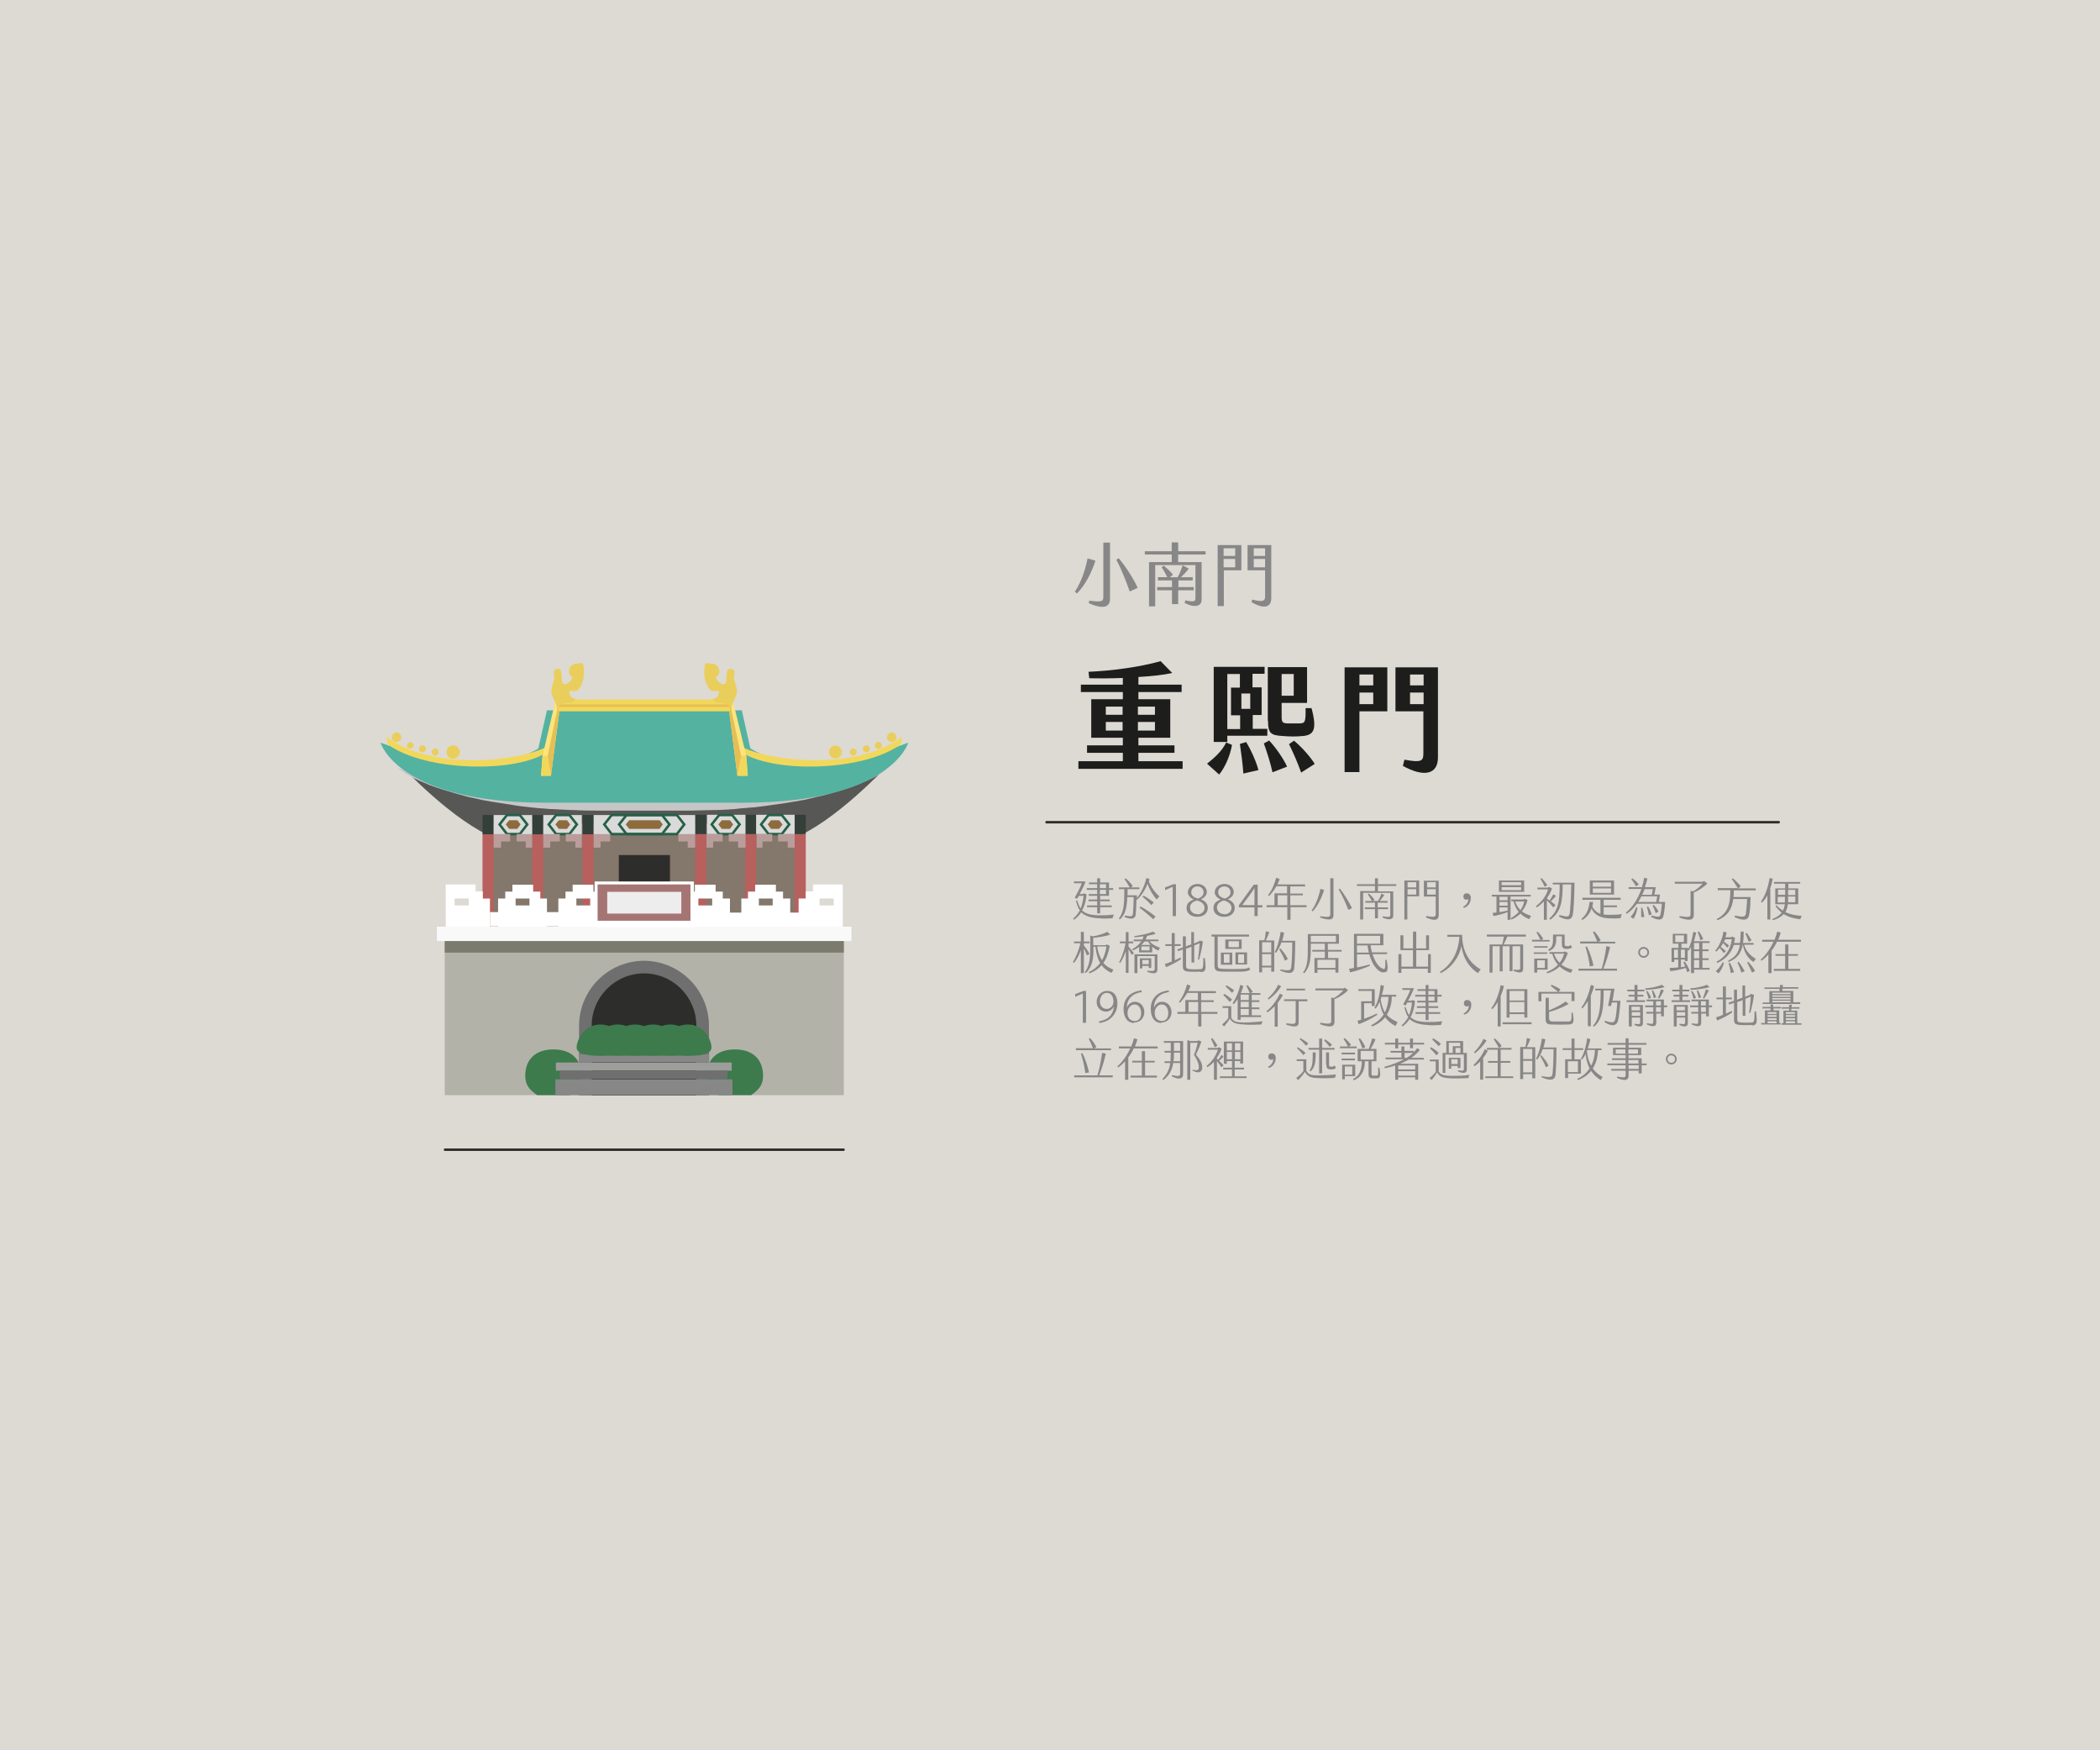 <?xml version="1.0" encoding="UTF-8"?>
<svg xmlns="http://www.w3.org/2000/svg" version="1.1" viewBox="0 0 850.4 708.7">
  <defs>
    <style>
      .cls-1 {
        fill: #ddd9d3;
      }

      .cls-2 {
        fill: #54b2a0;
      }

      .cls-3 {
        fill: #8e6b3d;
      }

      .cls-4 {
        fill: #e5bf55;
      }

      .cls-5 {
        fill: #fce47e;
      }

      .cls-6 {
        fill: #fff;
      }

      .cls-7 {
        fill: #9d9d9c;
      }

      .cls-8 {
        stroke: #256045;
      }

      .cls-8, .cls-9 {
        fill: none;
        stroke-miterlimit: 10;
      }

      .cls-10 {
        fill: #b2b2a8;
      }

      .cls-11 {
        fill: #575756;
      }

      .cls-12 {
        fill: #3d7a4c;
      }

      .cls-13 {
        fill: #706f6f;
      }

      .cls-14 {
        fill: #f9f9f9;
      }

      .cls-15 {
        fill: #333f39;
      }

      .cls-16 {
        fill: #ba9d9b;
      }

      .cls-17 {
        fill: #b7605e;
      }

      .cls-18 {
        fill: #7a7a6d;
      }

      .cls-19 {
        fill: #878787;
      }

      .cls-20 {
        fill: #84776b;
      }

      .cls-21 {
        fill: #1d1d1b;
      }

      .cls-22 {
        fill: #2d2d2c;
      }

      .cls-23 {
        fill: #eace5c;
      }

      .cls-24 {
        fill: #c6c6c6;
      }

      .cls-25 {
        fill: #dadada;
      }

      .cls-26 {
        fill: #a57574;
      }

      .cls-27 {
        fill: #ededed;
      }

      .cls-9 {
        stroke: #2d2d2c;
        stroke-linecap: round;
      }

      .cls-28 {
        fill: #f2d85a;
      }
    </style>
  </defs>
  <!-- Generator: Adobe Illustrator 28.7.4, SVG Export Plug-In . SVG Version: 1.2.0 Build 166)  -->
  <g>
    <g id="Layer_1">
      <rect class="cls-1" x="-2611.2" width="3461.6" height="708.7"/>
      <g>
        <g>
          <g>
            <circle class="cls-23" cx="338.3" cy="304.5" r="2.6"/>
            <circle class="cls-23" cx="361.1" cy="298.5" r="1.9"/>
            <circle class="cls-23" cx="345.5" cy="304.5" r="1.4"/>
            <circle class="cls-23" cx="350.8" cy="303.2" r="1.4"/>
            <circle class="cls-23" cx="355.7" cy="301.8" r="1.4"/>
            <circle class="cls-23" cx="183.5" cy="304.5" r="2.7"/>
            <circle class="cls-23" cx="160.6" cy="298.5" r="1.9"/>
            <circle class="cls-23" cx="176.2" cy="304.5" r="1.4"/>
            <circle class="cls-23" cx="171.1" cy="303.2" r="1.4"/>
            <path class="cls-23" d="M166.1,300.5c.7,0,1.4.6,1.4,1.3s-.6,1.3-1.4,1.3-1.3-.6-1.3-1.3.6-1.3,1.3-1.3Z"/>
            <path class="cls-11" d="M260.9,321.2c-60.9,0-98.1-10.8-98.1-10.8,0,0,21,22.5,38,29.1h120.3c16.9-6.6,37.9-29.1,37.9-29.1,0,0-37.4,10.8-98.1,10.8h0Z"/>
            <path class="cls-24" d="M161.8,311s.8.4,2.1,1.1c1.3.6,3.4,1.5,6.1,2.2,1.4.4,2.9.9,4.5,1.3,1.6.3,3.3.9,5.2,1.2,1.9.4,3.9.9,6,1.2,1.1.2,2.1.3,3.3.6,1.1.2,2.2.3,3.4.4,2.2.3,4.8.6,7.2.9,2.6.3,5.1.4,7.8.8s5.4.3,8.2.4c1.4,0,2.9,0,4.2.2h4.4c5.9.3,11.9,0,18,0h59.6c1.5,0,2.9,0,4.2-.2,2.9,0,5.6-.3,8.2-.4,2.7-.2,5.2-.4,7.8-.8s4.9-.4,7.2-.9c1.2-.2,2.2-.3,3.4-.4,1.1-.2,2.2-.4,3.3-.6,2.1-.3,4.1-.8,6-1.2,1.9-.3,3.6-.9,5.2-1.2,1.6-.4,3.1-.9,4.5-1.3,2.7-.9,4.8-1.7,6.1-2.2,1.4-.6,2.1-1.1,2.1-1.1,0,0-.8.6-2.1,1.5s-3.4,2.1-6,3.3c-1.4.6-2.9,1.2-4.4,1.9-1.6.6-3.3,1.3-5.2,1.8-1.8.6-3.9,1.2-6,1.8s-2.1.6-3.3.9c-1.1.3-2.2.4-3.4.8-2.4.6-4.8,1.1-7.4,1.5s-5.1.9-7.8,1.2c-2.7.4-5.4.8-8.2,1.1s-5.7.4-8.7.8c-3,.2-6,.4-9,.4s-6,.2-9.1.2h-37.2c-3,0-6.1,0-9.1-.2-3,0-6-.3-9-.4-1.5,0-2.9-.2-4.4-.3-1.5,0-2.9-.3-4.4-.4-2.9-.3-5.6-.6-8.2-1.1-2.7-.4-5.2-.8-7.8-1.2s-4.9-.9-7.4-1.5c-1.2-.3-2.2-.4-3.4-.8-1.1-.3-2.2-.6-3.3-.9-2.1-.6-4.1-1.2-6-1.8-1.9-.6-3.6-1.2-5.2-1.8-1.6-.8-3-1.2-4.4-1.9-2.7-1.2-4.7-2.4-6-3.3s-2.1-1.5-2.1-1.5h.3Z"/>
            <path class="cls-2" d="M260.9,302.6h-42c-15,8.6-28.8,11.6-64.8-1.9,0,0,6.9,24.3,66.8,24.3h80.1c59.9,0,66.8-24.3,66.8-24.3-36,13.7-49.6,10.5-64.8,1.9h-42"/>
            <polygon class="cls-2" points="300.4 287.6 260.9 287.6 221.5 287.6 213.8 321.5 260.9 321.5 308 321.5 300.4 287.6"/>
            <path class="cls-28" d="M364.7,301.4c-15,11.1-52.6,11.8-65.1,2.7v-2.2c9.4,5.8,46.1,11.2,65.6-3.6l-.4,3.3v-.2Z"/>
            <path class="cls-28" d="M157.1,301.4c15,11.1,52.6,11.8,65.1,2.7v-2.2c-9.4,5.8-46.1,11.2-65.6-3.6l.4,3.3v-.2Z"/>
            <g>
              <polygon class="cls-5" points="302.2 306 302.8 314.1 298.6 314.1 295.4 288.9 295.4 283.8 296.8 283.8 302.2 306"/>
              <polygon class="cls-28" points="302.2 306 302.8 314.1 298.6 314.1 300.1 306 302.2 306"/>
              <polygon class="cls-4" points="295.4 283.8 300.1 306 298.6 314.1 295.4 288.9 295.4 283.8"/>
            </g>
            <g>
              <polygon class="cls-5" points="219.7 306 219.1 314.1 223.1 314.1 226.4 288.9 226.4 283.8 224.9 283.8 219.7 306"/>
              <polygon class="cls-28" points="219.7 306 219.1 314.1 223.1 314.1 221.8 306 219.7 306"/>
              <polygon class="cls-4" points="226.4 283.8 221.8 306 223.1 314.1 226.4 288.9 226.4 283.8"/>
            </g>
            <polygon class="cls-28" points="260.9 283.2 226.1 283.2 226.1 288 260.9 288 295.6 288 295.6 283.2 260.9 283.2"/>
            <polygon class="cls-4" points="260.9 285.2 226.1 285.2 226.1 286.2 260.9 286.2 295.6 286.2 295.6 285.2 260.9 285.2"/>
            <path class="cls-23" d="M291.2,279.8h-3s-3-2.2-3-7.5,1.1-3.6,3-3.6,3.1,1.5,3.1,3-.8,2.2-1.5,2.6c0,0,1.1,2.7,3.3,2.7s0-6.2,2.6-6.2,1.5,2.4,1.5,3.6,1.2,3.4,1.2,5.6-2.2,4.7-2.2,6.8c0,0-1.5-2.2-4.5-2.2s-3-1.8-3-1.8c0,0,2.4.3,2.4-2.7l.2-.2Z"/>
            <path class="cls-23" d="M230.5,279.8h3s3-2.2,3-7.5-1.1-3.6-3-3.6-3.1,1.5-3.1,3,.8,2.2,1.5,2.6c0,0-1.1,2.7-3.3,2.7s0-6.2-2.6-6.2-1.5,2.4-1.5,3.6-1.2,3.4-1.2,5.6,2.2,4.7,2.2,6.8c0,0,1.5-2.2,4.5-2.2s3-1.8,3-1.8c0,0-2.4.3-2.4-2.7l-.2-.2Z"/>
          </g>
          <g>
            <rect class="cls-20" x="197.9" y="333.5" width="126" height="47.1"/>
            <rect class="cls-22" x="250.6" y="346.2" width="20.7" height="34.3"/>
            <rect class="cls-17" x="281.5" y="337.7" width="4.5" height="37.5"/>
            <rect class="cls-15" x="281.5" y="329.9" width="4.5" height="7.8"/>
            <g>
              <rect class="cls-17" x="301.7" y="337.7" width="4.5" height="37.5"/>
              <rect class="cls-15" x="301.7" y="329.9" width="4.5" height="7.8"/>
            </g>
            <g>
              <rect class="cls-17" x="321.8" y="337.7" width="4.5" height="37.5"/>
              <rect class="cls-15" x="321.8" y="329.9" width="4.5" height="7.8"/>
            </g>
            <g>
              <rect class="cls-25" x="306.2" y="329.9" width="15.6" height="7.8"/>
              <g>
                <polygon class="cls-8" points="311.2 337.7 316.6 337.7 319.6 333.8 316.6 330 311.2 330 308.2 333.8 311.2 337.7"/>
                <polygon class="cls-3" points="315.5 335.6 316.9 333.8 315.5 332.1 312.2 332.1 310.9 333.8 312.2 335.6 315.5 335.6"/>
              </g>
            </g>
            <polygon class="cls-16" points="315.1 337.7 319 337.7 321.8 337.7 321.8 340.7 321.8 343.2 319 343.2 319 340.7 315.1 340.7 315.1 337.7"/>
            <polygon class="cls-16" points="312.7 337.7 308.8 337.7 306.4 337.7 306.4 343.2 308.8 343.2 308.8 340.7 312.7 340.7 312.7 337.7"/>
            <g>
              <rect class="cls-25" x="286.3" y="329.9" width="15.6" height="7.8"/>
              <g>
                <polygon class="cls-8" points="291.2 337.7 296.5 337.7 299.5 333.8 296.5 330 291.2 330 288.2 333.8 291.2 337.7"/>
                <polygon class="cls-3" points="295.6 335.6 296.9 333.8 295.6 332.1 292.3 332.1 290.9 333.8 292.3 335.6 295.6 335.6"/>
              </g>
            </g>
            <polygon class="cls-16" points="295.1 337.7 298.9 337.7 301.9 337.7 301.9 340.7 301.9 343.2 298.9 343.2 298.9 340.7 295.1 340.7 295.1 337.7"/>
            <polygon class="cls-16" points="292.6 337.7 288.8 337.7 286.1 337.7 286.1 343.2 288.8 343.2 288.8 340.7 292.6 340.7 292.6 337.7"/>
            <rect class="cls-17" x="235.9" y="337.7" width="4.5" height="37.5"/>
            <rect class="cls-15" x="235.9" y="330" width="4.5" height="7.8"/>
            <g>
              <rect class="cls-17" x="215.5" y="337.7" width="4.5" height="37.5"/>
              <rect class="cls-15" x="215.5" y="330" width="4.5" height="7.8"/>
            </g>
            <g>
              <rect class="cls-17" x="195.4" y="337.7" width="4.5" height="37.5"/>
              <rect class="cls-15" x="195.4" y="330" width="4.5" height="7.8"/>
            </g>
            <g>
              <rect class="cls-25" x="199.9" y="330" width="15.6" height="7.8"/>
              <g>
                <polygon class="cls-8" points="210.5 337.7 205.3 337.7 202.3 333.8 205.3 330 210.5 330 213.5 333.8 210.5 337.7"/>
                <polygon class="cls-3" points="206.2 335.6 204.8 333.8 206.2 332.1 209.5 332.1 210.8 333.8 209.5 335.6 206.2 335.6"/>
              </g>
            </g>
            <polygon class="cls-16" points="206.6 337.7 202.9 337.7 199.9 337.7 199.9 340.7 199.9 343.2 202.9 343.2 202.9 340.7 206.6 340.7 206.6 337.7"/>
            <polygon class="cls-16" points="209.2 337.7 212.9 337.7 215.5 337.7 215.5 343.2 212.9 343.2 212.9 340.7 209.2 340.7 209.2 337.7"/>
            <g>
              <rect class="cls-25" x="220" y="330" width="15.6" height="7.8"/>
              <g>
                <polygon class="cls-8" points="230.6 337.7 225.2 337.7 222.2 333.8 225.2 330 230.6 330 233.6 333.8 230.6 337.7"/>
                <polygon class="cls-3" points="226.3 335.6 224.9 333.8 226.3 332.1 229.6 332.1 230.9 333.8 229.6 335.6 226.3 335.6"/>
              </g>
            </g>
            <polygon class="cls-16" points="226.7 337.7 222.8 337.7 220 337.7 220 340.7 220 343.2 222.8 343.2 222.8 340.7 226.7 340.7 226.7 337.7"/>
            <polygon class="cls-16" points="229.1 337.7 233 337.7 235.6 337.7 235.6 343.2 233 343.2 233 340.7 229.1 340.7 229.1 337.7"/>
            <g>
              <rect class="cls-25" x="240.4" y="330" width="41.1" height="7.8"/>
              <polygon class="cls-8" points="274.1 337.7 247.7 337.7 244.7 333.8 247.7 330 274.1 330 277.1 333.8 274.1 337.7"/>
              <polygon class="cls-8" points="268.1 337.7 253.7 337.7 250.7 333.8 253.7 330 268.1 330 271.1 333.8 268.1 337.7"/>
              <polygon class="cls-3" points="254.8 335.6 253.4 333.8 254.8 332.1 267.1 332.1 268.4 333.8 267.1 335.6 254.8 335.6"/>
            </g>
            <polygon class="cls-16" points="247.1 337.7 243.2 337.7 240.4 337.7 240.4 340.7 240.4 343.2 243.2 343.2 243.2 340.7 247.1 340.7 247.1 337.7"/>
            <polygon class="cls-16" points="274.7 337.7 278.5 337.7 281.5 337.7 281.5 340.7 281.5 343.2 278.5 343.2 278.5 340.7 274.7 340.7 274.7 337.7"/>
          </g>
          <g>
            <rect class="cls-6" x="262.7" y="369.5" width="60.8" height="5.8"/>
            <path class="cls-6" d="M326.3,363.8h-2.9v11.4h17.9v-17.1h-12.1v2.8h-2.9v2.8ZM331.9,363.8h5.7v2.8h-5.7v-2.8Z"/>
            <path class="cls-6" d="M300.2,363.8v11.4h19.8v-11.4h-2.9v-2.8h-2.9v-2.8h-8.4v2.8h-2.9v2.8h-2.9,0ZM307.3,363.8h5.6v2.8h-5.6v-2.8Z"/>
            <path class="cls-6" d="M275.8,363.8v11.4h19.8v-11.4h-2.9v-2.8h-2.9v-2.8h-8.4v2.8h-2.9v2.8h-2.9,0ZM282.8,363.8h5.6v2.8h-5.6v-2.8Z"/>
          </g>
          <g>
            <rect class="cls-6" x="198.4" y="369.3" width="60.8" height="5.8"/>
            <path class="cls-6" d="M195.5,360.9h-2.9v-2.8h-12.1v17.1h17.9v-11.4h-2.9v-2.8ZM189.8,366.6h-5.7v-2.8h5.7v2.8Z"/>
            <path class="cls-6" d="M218.8,363.8v-2.8h-2.9v-2.8h-8.4v2.8h-2.9v2.8h-2.9v11.4h19.8v-11.4h-2.9,0ZM214.4,366.6h-5.6v-2.8h5.6v2.8Z"/>
            <path class="cls-6" d="M243.2,363.8v-2.8h-2.9v-2.8h-8.4v2.8h-2.9v2.8h-2.9v11.4h19.8v-11.4h-2.9,0ZM239,366.6h-5.6v-2.8h5.6v2.8Z"/>
          </g>
          <g>
            <rect class="cls-10" x="180.1" y="381" width="161.6" height="62.4"/>
            <rect class="cls-18" x="180.1" y="381" width="161.6" height="4.7"/>
            <rect class="cls-14" x="176.9" y="375.2" width="167.9" height="5.8"/>
            <path class="cls-13" d="M260.9,389c-14.6,0-26.4,11.8-26.4,26.4v28.1h52.6v-28.1c0-14.6-11.9-26.4-26.4-26.4h.1Z"/>
            <path class="cls-22" d="M260.9,394.1c-11.7,0-21.3,9.4-21.3,21.3v28.1h42.4v-28.1c0-11.7-9.4-21.3-21.3-21.3h.2Z"/>
            <path class="cls-12" d="M291.1,443.4h13.1c2.9-2.1,4.8-3.9,4.8-7.8,0-6.3-3.8-10.7-11.4-10.7s-11.4,4.3-11.4,10.7,1.9,5.7,4.8,7.8h.1Z"/>
            <path class="cls-12" d="M230.6,443.4h-13.1c-2.9-2.1-4.8-3.9-4.8-7.8,0-6.3,3.8-10.7,11.4-10.7s11.4,4.3,11.4,10.7-1.9,5.7-4.8,7.8h-.1Z"/>
          </g>
          <g>
            <rect class="cls-6" x="240.8" y="356.9" width="40.2" height="18.6"/>
            <rect class="cls-26" x="242" y="358.1" width="37.6" height="14.7"/>
            <rect class="cls-27" x="245.9" y="361.1" width="30" height="8.8"/>
          </g>
          <g>
            <rect class="cls-7" x="225.1" y="430.2" width="71.2" height="3.3"/>
            <rect class="cls-19" x="234.4" y="426.8" width="52.8" height="3.3"/>
            <rect class="cls-13" x="226.7" y="433.5" width="67.9" height="3.3"/>
            <rect class="cls-19" x="224.9" y="437" width="71.7" height="6.4"/>
            <g>
              <path class="cls-12" d="M252.7,424.1c0,2.8-4.4,3.4-9.6,3.4s-9.6-.8-9.6-3.4,2.7-9.3,9.6-9.3,9.6,6.4,9.6,9.3Z"/>
              <path class="cls-12" d="M259.7,424.1c0,2.8-4.4,3.4-9.6,3.4s-9.6-.8-9.6-3.4,2.7-9.3,9.6-9.3,9.6,6.4,9.6,9.3Z"/>
              <path class="cls-12" d="M266.8,424.1c0,2.8-4.4,3.4-9.6,3.4s-9.6-.8-9.6-3.4,2.7-9.3,9.6-9.3,9.6,6.4,9.6,9.3Z"/>
              <path class="cls-12" d="M274,424.1c0,2.8-4.4,3.4-9.6,3.4s-9.6-.8-9.6-3.4,2.7-9.3,9.6-9.3,9.6,6.4,9.6,9.3Z"/>
              <path class="cls-12" d="M281,424.1c0,2.8-4.4,3.4-9.6,3.4s-9.6-.8-9.6-3.4,2.7-9.3,9.6-9.3,9.6,6.4,9.6,9.3Z"/>
              <path class="cls-12" d="M288.1,424.1c0,2.8-4.4,3.4-9.6,3.4s-9.6-.8-9.6-3.4,2.7-9.3,9.6-9.3,9.6,6.4,9.6,9.3Z"/>
            </g>
          </g>
        </g>
        <line class="cls-9" x1="180.2" y1="465.5" x2="341.6" y2="465.5"/>
      </g>
      <g>
        <path class="cls-21" d="M478.9,308.2v3.1h-42.2v-3.1h18v-3.4h-14.5v-3h14.5v-3.1h-12.8v-15.6h12.8v-2.9h-17v-3h17v-2.7c-5.1.2-9.9.2-13.6.1l-.3-2.6c9.5-.4,20.7-1.9,29.2-4.3l4.7,4.8c-3.7.8-8.6,1.3-13.7,1.6v3.1h17.5v3h-17.5v2.9h12.9v15.6h-12.9v3.1h14.6v3h-14.6v3.4h18ZM454.6,286.1h-6.8v3.3h6.8v-3.3ZM454.6,292.3h-6.8v3.5h6.8v-3.5ZM460.8,286.1v3.3h6.9v-3.3h-6.9ZM467.7,292.3h-6.9v3.5h6.9v-3.5Z"/>
        <path class="cls-21" d="M496.5,300.6l2.4,1c-.8,4.6-2.9,9.2-5.2,12l-4.9-4.4c2.8-2.2,6-5,7.7-8.5ZM497,300.4h-5.5v-30.4h20.6v2.8h-4.9v5.5h3.7v11.2h-3.6v5.6h5.9v2.8h-16.2v2.4ZM497,272.8v22.4h5.2v-5.6h-3.7v-11.2h3.6v-5.5h-5.1ZM504.6,300.4c1.9,3,4.3,8.4,5,11.4l-6.1,1.4c-.2-3.4-.9-8.7-1.4-12l2.4-.7ZM502.7,287h3.6v-6.2h-3.6v6.2ZM514,299.9c2.5,2.6,5.9,7.5,7.2,10.5l-5.9,2.3c-.7-3.4-2.3-8.4-3.5-11.7l2.2-1.2ZM513.4,291.8v-21.7h15.9v14.5h-10.3v5.4c0,2.4.3,2.8,2.4,2.9,1.8,0,3.1,0,5.1,0,2-.1,2.3-.7,2.2-6.2h2.4c2.4,8.9.8,10.9-3.5,11.3-3.1.3-5.3.2-8.2,0-4.8-.3-5.9-1.1-5.9-6.1ZM519,281.7h4.9v-8.8h-4.9v8.8ZM532.4,309.3l-5.5,3.5c-1.1-3.2-3.2-8.1-4.9-11.5l2-1.4c3,2.4,6.7,6.6,8.4,9.4Z"/>
        <path class="cls-21" d="M544.5,270.2h17.3v17.8h-11.3v24.6h-6v-42.4ZM556.1,277.5v-4.4h-5.6v4.4h5.6ZM556.1,285.1v-4.7h-5.6v4.7h5.6ZM568.8,307.6c6.6,1.2,7.6.6,7.6-2.4v-17.2h-11.3v-17.8h17.2v36.5c0,6.9-5.7,8.1-14.2,3.4l.6-2.4ZM576.5,277.5v-4.4h-5.5v4.4h5.5ZM576.5,285.1v-4.7h-5.5v4.7h5.5Z"/>
      </g>
      <g>
        <path class="cls-19" d="M435.2,239.7c2.5-3.8,4.3-8.7,5.2-13.6l3.2.9c-1.6,4.9-4.1,9.9-7.5,13.3l-.8-.7ZM441.1,243.2c5,.6,5.7.4,5.7-1.5v-22h2.7v22.7c0,3.2-2.3,4.6-8.6,1.8l.2-1ZM452.1,226.6l.9-.6c2.8,3.3,6.1,8.4,7.7,12l-3.2,1.5c-1.3-3.7-3.4-9.1-5.4-12.8Z"/>
        <path class="cls-19" d="M477.1,224.5v3.1h9.5v15.2c0,2.8-3,3.4-6.9,1.3l.3-1c3.7.7,4.1.5,4.1-1.1v-13.2h-16.3v16.7h-2.5v-17.9h9.2v-3.1h-10.9v-1.3h10.9v-3.6h2.6v3.6h11.1v1.3h-11.1ZM483.3,239h-6.2v5.6h-2.5v-5.6h-6v-1.3h6v-2.7h-5.7v-1.3h3.8c-.7-1.4-1.5-2.9-2.3-4l.8-.7c1.3,1,2.7,2.3,3.8,3.7l-1.3,1h3.2c.7-1.2,1.5-3.2,2-4.8l2.5,1.3c-1.1,1.5-2.3,2.7-3.2,3.5h4.8v1.3h-5.8v2.7h6.2v1.3Z"/>
        <path class="cls-19" d="M493,220.7h9.7v10.2h-7.1v14.5h-2.5v-24.7ZM500.2,225.1v-3.1h-4.7v3.1h4.7ZM500.2,229.7v-3.4h-4.7v3.4h4.7ZM507.2,242.8c4.2,1,5.1.6,5.1-1.3v-10.6h-7.1v-10.2h9.6v21.5c0,3.4-2.5,4.8-8,1.6l.3-1ZM512.3,225.1v-3.1h-4.6v3.1h4.6ZM512.3,229.7v-3.4h-4.6v3.4h4.6Z"/>
      </g>
      <g>
        <path class="cls-19" d="M451,370.4l-.5,1.4c-1.6.1-3.8.2-5.5,0-3.5-.2-5.7-1-7.2-2.4-.7,1.2-1.7,2.2-2.9,3l-.3-.5c1-.8,1.9-1.9,2.7-3.3-.8-1-1.2-2.4-1.6-4h.5c.4,1.2.8,2.3,1.4,3.2.6-1.4,1-3.1,1.2-5.1h-1.9c-.3.5-.5.9-.7,1.2l-1-.4c.9-1.6,2.2-4,2.9-5.9h-3.2v-.7h4.7c-.5,1.4-1.5,3.5-2.4,5.1h1.4l.3-.3,1.1.4c-.2,2.3-.7,4.6-1.8,6.5,1.4,1.4,3.5,1.9,6.5,2,1.8,0,4.1,0,6.1-.3ZM444.3,360.3h-4.2v-.7h4.2v-1.6h-3.3v-.7h3.3v-1.7h1.2v1.7h3.6v2.3h1.7v.7h-1.7v2.4h-3.6v1.5h3.9v.7h-3.9v1.7h4.7v.7h-4.7v2.5h-1.2v-2.5h-4.1v-.7h4.1v-1.7h-3.5v-.7h3.5v-1.5h-3.4v-.7h3.4v-1.7ZM445.4,359.6h2.5v-1.6h-2.5v1.6ZM445.4,362h2.5v-1.7h-2.5v1.7Z"/>
        <path class="cls-19" d="M469.4,363l-1,1.2c-1.5-1.7-2.9-4-3.7-6.4-1,2.6-2.7,5.2-4.3,6.5l-.2-.2c0,2.4-.2,4.9-.3,6.2-.2,1.8-1.7,2.1-4.5,1l.2-.6c2.7.5,3.1.4,3.2-.9.1-1.5.3-4.6.3-6.6h-2.6c-.2,4.8-.9,7.1-3,9.1l-.4-.4c1.9-2.7,2.2-4.9,2.2-11.9h-2.2v-.7h4.4c-.6-1.1-1.5-2.5-2.1-3.3l.4-.4c1,.8,2.3,2.2,2.9,3.1l-.7.6h3.4v.7h-4.8c0,.9,0,1.7,0,2.5h3.8c0,.4,0,.7,0,1.1,1.6-1.9,3.3-5.3,3.8-8.1l1.3.4c0,.3-.2.6-.3,1,1,2.4,2.6,4.6,4.4,6.1ZM461.8,367c1.6.8,4.4,2.6,6.1,4.1l-.9,1.1c-1.6-1.6-4-3.5-5.5-4.6l.3-.5ZM466.3,366.5c-.9-1-2.6-2.6-3.6-3.4l.3-.5c1.2.6,3,1.8,4.2,2.8l-.9,1Z"/>
        <path class="cls-19" d="M474.8,359.1l-3,1.3v-1.1l3.4-1.3h1v12.9h-1.3v-11.8h0Z"/>
        <path class="cls-19" d="M483.4,364.2h0c-1.5-.7-2.3-1.7-2.4-2.8,0-2.1,1.8-3.5,4-3.5s3.7,1.6,3.7,3.2c0,1.3-.9,2.4-2.4,3h0c1.7.7,2.8,1.8,2.8,3.4,0,2.3-1.7,3.7-4.3,3.7s-4.3-1.5-4.3-3.5,1.1-2.7,2.8-3.5ZM484.9,370.2c1.6,0,2.9-1.1,2.9-2.6s-1.3-2.6-3.1-3c-1.6.4-2.8,1.4-2.8,2.8,0,1.6,1.3,2.7,2.9,2.7ZM487.4,361.3c0-1.4-1-2.4-2.5-2.4s-2.5,1-2.5,2.4c0,1.3,1.1,2.1,2.7,2.5,1.3-.4,2.3-1.3,2.3-2.5Z"/>
        <path class="cls-19" d="M494.3,364.2h0c-1.5-.7-2.3-1.7-2.4-2.8,0-2.1,1.8-3.5,4-3.5s3.7,1.6,3.7,3.2c0,1.3-.9,2.4-2.4,3h0c1.7.7,2.8,1.8,2.8,3.4,0,2.3-1.7,3.7-4.3,3.7s-4.3-1.5-4.3-3.5,1.1-2.7,2.8-3.5ZM495.8,370.2c1.6,0,2.9-1.1,2.9-2.6s-1.3-2.6-3.1-3c-1.6.4-2.8,1.4-2.8,2.8,0,1.6,1.3,2.7,2.9,2.7ZM498.3,361.3c0-1.4-1-2.4-2.5-2.4s-2.5,1-2.5,2.4c0,1.3,1.1,2.1,2.7,2.5,1.3-.4,2.3-1.3,2.3-2.5Z"/>
        <path class="cls-19" d="M511.2,367.4h-1.9v3.5h-1.3v-3.5h-6.3v-.9l6-8.3h1.6v8.3h1.9v.9ZM508,366.5v-5c0-.7,0-1.4,0-2h0c-.4.7-.8,1.4-1.2,1.9l-3.7,5h0c0,.1,4.9.1,4.9.1Z"/>
        <path class="cls-19" d="M529.1,366.5v.8h-6.5v5.1h-1.3v-5.1h-8.4v-.8h3.2v-4.8h5.1v-2.9h-4.3c-.9,1.5-1.9,2.9-3,4l-.4-.4c1.5-1.8,2.6-4.4,3.3-7l1.4.5c-.2.7-.6,1.5-.9,2.2h11.2v.8h-6v2.9h5.1v.7h-5.1v4h6.5ZM521.3,362.5h-3.9v4h3.9v-4Z"/>
        <path class="cls-19" d="M531.1,368.7c1.7-2.3,2.9-5.5,3.6-8.8l1.5.4c-1,3.3-2.6,6.5-4.6,8.7l-.5-.4ZM534.7,371c3.6.4,4,.3,4-.9v-14.5h1.3v14.9c0,1.7-1,2.5-5.4,1v-.6ZM542.1,360.1l.5-.3c1.7,2.1,3.9,5.8,4.9,7.9l-1.5.7c-.8-2.2-2.5-6-3.9-8.3Z"/>
        <path class="cls-19" d="M558,358.8v2.1h6.2v9.8c0,1.8-2,1.9-4.3.8v-.5c2.5.4,3.2.4,3.1-.7v-8.8h-11v10.8h-1.2v-11.5h6v-2.1h-7.3v-.7h7.3v-2.4h1.2v2.4h7.4v.7h-7.4ZM562.2,368.1h-4.2v3.7h-1.2v-3.7h-4.1v-.7h4.1v-1.9h-3.9v-.7h2.6c-.4-.9-1.1-1.9-1.6-2.7l.4-.3c.8.6,1.7,1.6,2.3,2.5l-.8.5h2.2c.5-.7,1.1-2,1.4-3l1.2.6c-.7,1-1.4,1.9-1.9,2.4h3.2v.7h-4v1.9h4.2v.7Z"/>
        <path class="cls-19" d="M568.7,356.5h6v6.4h-4.8v9.4h-1.2v-15.8ZM573.5,359.3v-2.1h-3.5v2.1h3.5ZM573.5,362.2v-2.2h-3.5v2.2h3.5ZM577.7,370.9c3.2.6,3.7.3,3.7-.8v-7.1h-4.8v-6.4h6v13.9c0,2-1.4,2.6-5.1,1v-.5ZM581.4,359.3v-2.1h-3.5v2.1h3.5ZM581.4,362.2v-2.2h-3.5v2.2h3.5Z"/>
        <path class="cls-19" d="M592.4,367.2c1.4-.7,2.2-1.9,2.2-3.2-.2.2-.6.3-.8.3-.7,0-1.2-.5-1.2-1.3,0-.8.5-1.3,1.3-1.3.9,0,1.6.5,1.7,1.6.1,1.8-.8,3.7-2.8,4.3l-.3-.4Z"/>
        <path class="cls-19" d="M611.7,363.1v9.3h-1.2v-3.1c-1.5.6-3.9,1.3-5.7,1.6l-.4-1.3c.5,0,1,0,1.6-.2v-6.4h-1.9v-.7h15.8v.7h-8.3ZM617.2,361.1h-10.2v-4.6h10.2v4.6ZM610.5,363.1h-3.3v1.4h3.3v-1.4ZM610.5,365.2h-3.3v1.5h3.3v-1.5ZM610.5,368.7v-1.3h-3.3v1.9c1.2-.2,2.5-.4,3.3-.6ZM608.1,357.2v1.2h7.9v-1.2h-7.9ZM616,360.4v-1.2h-7.9v1.2h7.9ZM619.4,372.2c-1.3-.5-2.6-1.2-3.7-2.3-1,1-2.2,1.8-3.6,2.4l-.3-.5c1.3-.8,2.4-1.6,3.2-2.6-.9-1.1-1.6-2.5-2.1-4.3h-.9v-.7h5l.4-.3,1.2.5c-.4,1.7-1.2,3.2-2.3,4.6,1,.8,2.2,1.3,3.7,1.8l-.7,1.3ZM615.7,368.5c.8-1.1,1.3-2.3,1.5-3.5h-3.6c.5,1.5,1.2,2.6,2.1,3.5Z"/>
        <path class="cls-19" d="M626.4,364.5v7.9h-1.2v-7.4c-.9.9-1.8,1.7-2.9,2.4l-.3-.5c2.7-2.1,4.2-4.4,4.9-6.8h-4.3v-.7h4.2l.5-.3,1.2.6c-.5,1.4-1.2,2.7-2,3.9v.3c.3.2.7.4,1,.7.5-.7,1.1-1.7,1.5-2.5l1.1.6c-.5.7-1.4,1.6-2.1,2.2.7.5,1.4,1.1,1.9,1.6l-.9.9c-.6-.8-1.6-1.9-2.5-2.8ZM625.5,359c-.5-1.1-1.1-2.3-1.7-3.2l.4-.3c.8.7,1.8,2,2.4,2.9l-1.1.6ZM637.6,357.5c-.1,6.2-.3,10.7-.7,12.8-.3,1.9-1.8,2.8-5.6.8l.2-.6c3.5.9,3.9.8,4.2-.9.2-1.4.5-6.4.6-11.5h-3.5c0,7.1-.7,11.1-5,14.3l-.4-.5c3.5-3.1,4.2-6.5,4.2-13.8h-2.8v-.7h8.9Z"/>
        <path class="cls-19" d="M656.7,370.3l-.5,1.5c-1.2.1-3.7.1-5,0-3.2-.2-5.6-1.4-6.7-4-.7,2.1-2.1,3.8-3.8,4.7l-.3-.5c2-1.5,3-3.8,3.3-6.8h1.4c0,.7-.2,1.3-.3,1.8.8,1.6,1.9,2.5,3.3,3v-5.7h-7.3v-.8h15.5v.8h-6.9v2.3h5.4v.7h-5.4v3c.6,0,1.3.1,2,.1,1.9,0,3.7,0,5.3-.3ZM653.6,362.2h-9.8v-5.7h9.8v5.7ZM652.4,357.3h-7.4v1.7h7.4v-1.7ZM652.4,359.7h-7.4v1.8h7.4v-1.8Z"/>
        <path class="cls-19" d="M674.3,365.2c-.1,2-.4,4.9-.8,6-.5,1.5-2.2,1.5-4.9,0l.2-.5c2.8.7,3.4.6,3.6-.4.2-.7.4-2.4.6-4.4h-10.1c-1.2,1.7-2.6,3.1-4.2,4.1l-.3-.5c2.8-2.2,5-5.8,6.3-9.6h-5.2v-.7h5.4c.4-1.2.7-2.5.9-3.8l1.3.3c-.2,1.2-.6,2.3-1,3.5h4.4c-.2,1-.3,2-.6,3h2.3c-.1,1-.3,2-.5,3h2.4ZM662.6,367.4h.5c-.2,1.6-.8,3.4-1.6,4.6l-1.2-.8c1-1,1.7-2.3,2.2-3.7ZM662.6,359c-.6-1-1.2-2-2-3l.4-.4c1,.7,2,1.6,2.6,2.5l-1.1.8ZM663.4,365.2h7.3c.1-.7.3-1.5.4-2.3h-6.4c-.4.8-.8,1.5-1.3,2.3ZM665,367.4c.4,1.1.7,2.8.9,3.9h-1.3c0-.9,0-2.5,0-3.8h.5ZM666,360c-.3.8-.6,1.5-1,2.3h3.9c.1-.7.3-1.5.4-2.3h-3.3ZM668.9,370.2l-1.2.4c-.1-1-.5-2.3-.8-3.4l.5-.2c.6.9,1.1,2.2,1.5,3.2ZM671.6,369.1l-1.1.6c-.4-1.1-.8-2.2-1.3-3l.5-.3c.7.7,1.5,1.8,2,2.8Z"/>
        <path class="cls-19" d="M685.9,361.5v9c0,1.9-1.4,2.6-5.8,1v-.6c3.8.6,4.5.5,4.5-.8v-9.4l1.1.2c1.6-1,2.7-1.9,3.8-3.1h-11.3v-.8h11.3l.6-.3,1.3,1c-1.4,1.5-3.6,2.9-5.6,3.7Z"/>
        <path class="cls-19" d="M702.1,360.3c0,1,0,1.9-.1,2.9h6.9c-.1,3.9-.3,5.9-.6,7.3-.4,2.1-2.2,2.5-5.9.8l.2-.6c3.3.7,4.1.6,4.4-.7.1-1,.4-3,.5-6h-5.6c-.5,3.6-1.9,6.8-6.4,8.6l-.3-.5c4.7-2.5,5.5-6.3,5.5-11.7h-5.1v-.8h8.1c-.6-1-1.6-2.6-2.4-3.6l.4-.4c1,.8,2.4,2.2,3.2,3.2l-1,.9h7.1v.8h-8.9Z"/>
        <path class="cls-19" d="M716.9,359.9v12.4h-1.2v-9.8c-.6,1.2-1.4,2.2-2.2,3l-.4-.4c1.7-2.5,2.9-5.7,3.5-9.6l1.3.3c-.3,1.4-.6,2.8-1.1,4ZM729,372.2c-1.9-.2-4.4-.7-6.7-2.1-1,1.1-2.4,1.9-4.4,2.5l-.2-.5c1.8-.7,3-1.5,3.8-2.6-.9-.7-1.8-1.6-2.5-2.6l.4-.4c.7.9,1.6,1.6,2.6,2.2.4-.8.6-1.6.8-2.6h-3.9v-6.4h4v-1.9h-4.5v-.7h10.6v.7h-4.8v1.9h4v6.4h-4.2c-.2,1.3-.5,2.3-1,3.2,1.9.9,4.1,1.4,6.6,1.5l-.6,1.4ZM720,362.3h2.9v-2.1h-2.9v2.1ZM722.8,365.3c0-.6,0-1.2,0-1.9v-.3h-2.9v2.3h2.8ZM727,363h-2.9v.4c0,.7,0,1.3,0,1.9h2.9v-2.3ZM724.1,360.3v2.1h2.9v-2.1h-2.9Z"/>
        <path class="cls-19" d="M438.9,383.8v10.2h-1.2v-9.3c-.6,1.8-1.7,3.9-2.8,5.2l-.4-.4c1-1.6,2.4-4.7,3-7.6h-2.6v-.7h2.8v-3.9h1.2v3.9h2.3v.7h-2.3v.9c.9,1.1,1.9,2.5,2.3,3.5l-1.1.5c-.3-1-.8-2.1-1.3-3ZM450.9,392.6l-.8,1.3c-1.6-.7-3-1.7-4-3.1-1.2,1.4-2.8,2.5-4.9,3.3l-.3-.5c1.9-.9,3.4-2.1,4.6-3.7-1-1.7-1.6-3.9-1.9-6.6h-.8v1.2c0,3.6-.4,6.9-3.1,9.5l-.4-.4c1.5-1.9,2.2-4.9,2.2-8.8v-6l1.1.3c2-.3,4.2-1,5.8-1.8l1.2,1.1c-1.9.7-4.6,1.1-6.9,1.3v3h5l.4-.3,1.3.5c-.5,2.8-1.3,5.2-2.6,7,1,1.2,2.4,2,4,2.7ZM446.2,388.9c.9-1.5,1.5-3.4,1.9-5.7h-3.8c.4,2.4,1,4.2,2,5.7Z"/>
        <path class="cls-19" d="M457,383.3c.7.8,1.5,1.6,2.2,2.7l-.9.6c-.4-.8-.9-1.6-1.3-2.3v9.6h-1.1v-8.8c-.6,1.8-1.5,3.6-2.3,4.8l-.4-.3c.9-1.7,2-4.4,2.6-7.7h-2.3v-.7h2.4v-3.8h1.1v3.8h1.9v.7h-1.9v1.5ZM469.7,383.7l-.6,1.2c-.9-.4-1.7-.9-2.5-1.6v2.3h-5.3v-2.2c-.7.5-1.5,1-2.5,1.4l-.3-.5c1.7-.9,2.8-1.9,3.7-3.2h-3.1v-.7h3.5c.2-.4.4-.8.5-1.3-1.3.2-2.6.3-3.7.4v-.5c2.5-.3,5.7-1,7.6-1.8l1,.9c-1,.3-2.2.6-3.5.8-.1.5-.4,1-.6,1.5h5.2v.7h-3.6c1.3,1.5,2.8,2.1,4.2,2.6ZM459.4,386.4h9.3v6.1c0,1.8-1.5,1.9-4.1,1v-.5c2.5.3,3,.2,3-.8v-5.1h-7v6.9h-1.2v-7.6ZM465.2,391.1h-2.6v1h-1v-4.1h4.6v3.9h-1v-.8ZM462.2,382.6h3.7c-.4-.4-.7-.9-1-1.4h-1.5c-.3.5-.7,1-1.2,1.4ZM465.5,383.2h-3.3v1.6h3.3v-1.6ZM465.2,390.4v-1.7h-2.6v1.7h2.6Z"/>
        <path class="cls-19" d="M478.1,387.8l.2.5c-1.6,1.2-4.3,2.5-6.1,3.3l-.5-1.3c.7-.2,1.7-.5,2.8-1v-6.3h-2.6v-.7h2.6v-4.5h1.2v4.5h2.4v.7h-2.4v5.8c.8-.4,1.7-.7,2.4-1.1ZM486.1,393.4c-1.6.1-3.2.1-4.7,0-2.1-.2-2.4-.7-2.4-2.4v-6.6c-.7.3-1.3.5-2,.7l-.2-.7c.7-.3,1.5-.5,2.2-.8v-4.5h1.2v4.1c.7-.3,1.4-.6,2.2-.8v-5h1.1v4.6c.7-.3,1.4-.6,2-.8l.3-.4,1.3.4c-.3,2.4-1,5.6-1.5,7.3h-.5c.3-1.8.6-4.9.7-6.6-.7.3-1.5.6-2.2.9v6.9h-1.1v-6.4c-.7.3-1.4.6-2.2.8v6.9c0,1.1.4,1.3,1.6,1.4,1.5.1,2.6.1,4.2,0,1,0,1.2-.5,1.2-4.5h.6c.6,4.8.4,5.5-1.6,5.7Z"/>
        <path class="cls-19" d="M506.3,392.6c-.8.5-1.7.7-3.3.8-2.2,0-5.4,0-7.8,0-2.8-.1-3.4-.3-3.4-3v-11.2h-1.2v-.8h15.2v.8h-12.7v11.2c0,1.5.1,1.8,2.1,1.9,2.4.1,5.6.1,7.9,0,1.3,0,2-.2,2.7-.6l.5,1ZM494.4,385.7h4.6v4.9h-4.6v-4.9ZM495.6,389.8h2.3v-3.5h-2.3v3.5ZM502.8,384.2h-6.6v-3.8h6.6v3.8ZM501.7,381.1h-4.2v2.4h4.2v-2.4ZM505,390.5h-4.7v-4.9h4.7v4.9ZM503.8,386.4h-2.4v3.5h2.4v-3.5Z"/>
        <path class="cls-19" d="M512.7,380.8h3.3v12.6h-1.2v-1.7h-3.7v2h-1.2v-13h2.1c.3-1.1.5-2.5.6-3.6l1.4.3c-.4,1.1-.9,2.4-1.4,3.3ZM514.8,381.5h-3.7v4.1h3.7v-4.1ZM514.8,391v-4.7h-3.7v4.7h3.7ZM524.5,380.8c0,5.4-.2,9-.4,11.2-.2,1.9-1.7,2.7-5.6,1v-.5c3.8.7,4.2.4,4.4-1,.2-1.6.4-4.8.4-9.9h-4.4c-.5,1.4-1.2,2.9-2.2,4.2l-.5-.3c1.3-2.5,2-5.6,2.4-8.2l1.4.3c-.2,1-.4,2.2-.8,3.3h5.4ZM520.3,388.9c-.6-1.6-1.5-3.2-2.3-4.6l.5-.3c1.1,1.2,2.4,2.9,3,4.3l-1.2.7Z"/>
        <path class="cls-19" d="M537.8,385.3v2.6h4.2v5.9h-1.2v-1.2h-7.3v1.3h-1.2v-6h4.2v-2.6h-5.1v-.7h5.1v-2.5h-5.7v1.7c0,4.6-.3,7.8-2.7,10.3l-.4-.4c2-2.6,1.9-6.2,1.9-10.4v-5.1h12.6v3.9h-4.5v2.5h5.6v.7h-5.6ZM530.8,381.4h10.2v-2.5h-10.2v2.5ZM533.5,388.6v3.3h7.3v-3.3h-7.3Z"/>
        <path class="cls-19" d="M560.1,393.8c-2.5-.5-4.5-3.5-5.6-7.4h-5v5.3c1.8-.3,3.7-.8,5.1-1.2l.2.5c-2.1,1-6.1,2.3-8.1,2.7l-.4-1.5c.6,0,1.3-.2,2-.3v-13.8h11.9v4.6h-5.2c.1,1,.3,2,.6,2.9h6.1v.7h-5.9c1,3.2,2.7,5.6,4.4,6,.7.2.8-.2.8-3.7h.5c.7,3.4.7,5.5-1.4,5ZM549.5,382.1h9.4v-3.2h-9.4v3.2ZM554.3,385.7c-.2-.9-.4-1.9-.5-2.9h-4.3v2.9h4.8Z"/>
        <path class="cls-19" d="M579.4,386.4v7.5h-1.2v-1.7h-10.7v1.7h-1.2v-7.6h1.2v5.1h4.7v-6.7h-5.1v-6h1.2v5.3h3.9v-6.8h1.3v6.8h4v-5.3h1.2v6h-5.2v6.7h4.8v-5.1h1.2Z"/>
        <path class="cls-19" d="M591.1,379.3h-5v-.8h6c0,6.4,2.7,11.3,7.5,14l-1.1,1.5c-3.2-2-5.9-5.6-6.7-10.9-.8,4.1-3.8,8.7-8.4,10.9l-.3-.5c4.3-2.6,7.4-7.4,7.9-14.1Z"/>
        <path class="cls-19" d="M610.4,379.2c-.4,1-1,2.3-1.5,3.2h7.9v9.9c0,1.7-1.4,1.8-3.9.8v-.5c2.5.3,2.7,0,2.7-.7v-8.8h-3.1v10.1h-1.2v-10.1h-2.8v10.2h-1.2v-10.2h-2.9v10.7h-1.2v-11.4h5.1c.3-.9.5-2.2.7-3.2h-6.9v-.8h15.8v.8h-7.4Z"/>
        <path class="cls-19" d="M627.5,381.2h-7.1v-.7h3.4c-.5-1-1.2-2.3-1.6-3l.4-.3c.7.6,1.8,1.9,2.3,2.9l-.7.5h3.3v.7ZM621.2,383.7v-.6h5.5v.6h-5.5ZM626.6,386.2h-5.5v-.6h5.5v.6ZM626.7,392.6h-4.2v1.2h-1.2v-5.7h5.4v4.5ZM625.6,388.8h-3.1v3.1h3.1v-3.1ZM636.1,393.9c-1.9-.6-3.4-1.5-4.5-2.6-1.3,1.2-2.9,2.2-5.1,2.8l-.2-.5c2-.8,3.5-1.8,4.6-3-1.1-1.3-1.9-2.8-2.3-4.4h-1.1v-.7h5.7l.4-.3,1.3.6c-.5,1.6-1.3,3.3-2.6,4.8,1.4,1,3,1.6,4.5,2l-.7,1.4ZM626.9,384.6c1.7-1.2,2-1.9,2-4.7v-1.5h4.7v3.8c0,.7.1.9.9.9s1.1,0,1.5-.5l.6.9c-.4.5-1,.7-2.2.7s-1.9-.4-1.9-1.9v-3.2h-2.3v.8c0,2.8-.6,4.1-2.9,5.2l-.3-.5ZM631.6,389.8c.9-1.2,1.5-2.5,1.8-3.7h-4.1c.5,1.6,1.3,2.8,2.3,3.7Z"/>
        <path class="cls-19" d="M654.8,392.2v.8h-15.6v-.8h9.4c.7-2.2,1.5-5.9,1.9-9.1l1.5.3c-.6,2.9-1.8,6.6-2.7,8.8h5.6ZM654.1,382h-14.2v-.8h6.9c-.4-1.1-1.2-2.8-1.7-3.8l.5-.3c1,1,2,2.5,2.6,3.7l-.9.5h6.8v.8ZM642,383.4l.6-.2c1.2,2.2,2.2,5.5,2.7,7.8l-1.5.3c-.3-2.5-1-5.6-1.8-8Z"/>
        <path class="cls-19" d="M663.4,385.6c0-1.2,1-2.2,2.2-2.2s2.2,1,2.2,2.2-1,2.2-2.2,2.2-2.2-1-2.2-2.2ZM667.1,385.6c0-.8-.6-1.5-1.5-1.5s-1.5.6-1.5,1.5.6,1.5,1.5,1.5,1.5-.6,1.5-1.5Z"/>
        <path class="cls-19" d="M692.3,391.9v.7h-6.3v1.4h-1.2v-10.6c-.3.6-.7,1.1-1.1,1.6l-.3-.3v4.4h-1.1v-.6h-1.6v3.1c.6,0,1.2-.2,1.7-.3-.2-.6-.5-1.3-.7-1.7l.5-.3c.9,1.1,1.6,2.6,2.1,3.8l-1.1.5c-.1-.5-.3-1.1-.5-1.7-1.9.6-4.8,1.2-6.3,1.3l-.3-1.3c1,0,2.2-.1,3.5-.2v-3.2h-1.6v1h-1.1v-5.7h2.8v-1.7h-2.3v-4h5.8v4h-2.3v1.7h2.7v.6c1-1.8,1.6-3.9,2.1-7.1l1.2.3c-.3,1.3-.6,2.4-.9,3.5h6.3v.7h-2.9v2.6h2.5v.7h-2.5v2.9h2.5v.7h-2.5v3.2h3ZM679.5,387.8v-3.3h-1.6v3.3h1.6ZM681.9,381.4v-2.7h-3.5v2.7h3.5ZM682.3,387.8v-3.3h-1.6v3.3h1.6ZM688.1,381.8h-2.1v2.6h2.1v-2.6ZM688.1,385.1h-2.1v2.9h2.1v-2.9ZM688.1,388.7h-2.1v3.2h2.1v-3.2ZM688.6,380.7c-.2-.8-.7-2.3-1.1-3.3l.5-.3c.6.8,1.4,2.3,1.7,3.1l-1.1.5Z"/>
        <path class="cls-19" d="M705.7,382.6c-.6,3.4-2.3,5.5-5.7,6.9l-.2-.5c2.9-1.5,4.2-3.2,4.8-6.4h-2.5c-1.1,3.3-3.2,5.7-6.7,7.3l-.3-.5c3.4-1.8,5.7-4.8,6.2-9.1h-2.7c-.1.3-.3.7-.5,1,.7.4,1.5,1,2.1,1.6l-.8.8c-.4-.6-1.1-1.3-1.6-1.9-.3.6-.6,1.1-1,1.6.7.5,1.5,1.1,2.1,1.7l-.9.8c-.4-.7-1.1-1.5-1.6-2.1-.4.5-.9,1-1.4,1.5l-.4-.4c1.8-2.1,2.9-4.9,3.3-7.7l1.3.3c-.1.7-.3,1.4-.5,2h2.3l.4-.3,1.2.5c-.1.8-.2,1.5-.4,2.1h2.4c.2-1.3.2-2.8.3-4.6h1.2c0,1.7,0,3.2-.3,4.6h4.3v.7h-3.8c.6,2.4,2.4,4.4,4.7,5.7l-.9,1.3c-2.6-1.6-3.9-4.4-4.3-7h-.2ZM697.6,389.6l.5.2c-.3,1.6-1.3,3.4-2.2,4.3l-1.1-.9c1-.8,2.2-2.3,2.8-3.6ZM700.5,389.8c.7,1.1,1.3,2.6,1.7,3.8l-1.3.4c-.2-1.2-.5-2.7-.9-4l.5-.2ZM704.1,389.5c.9,1.1,1.8,2.6,2.4,3.7l-1.3.6c-.4-1.2-1-2.8-1.6-4.1l.5-.3ZM708.1,381.2c-.3-.9-.9-2.4-1.3-3.2l.5-.3c.6.7,1.5,2.1,2,3l-1.1.6ZM707.9,389.4c1,1,2.2,2.5,2.8,3.7l-1.2.7c-.5-1.2-1.3-2.8-2-4.1l.4-.3Z"/>
        <path class="cls-19" d="M729.3,380.5v.8h-9.7c-.6,1.3-1.4,2.6-2.2,3.6v9.1h-1.3v-7.5c-.9,1-1.9,1.9-2.8,2.5l-.3-.5c1.5-1.2,3.6-3.8,5.2-7.2h-4.6v-.8h5c.4-1,.8-2.1,1.1-3.3l1.4.4c-.3,1-.6,2-1,2.9h9.3ZM724.1,392.3h4.9v.8h-10.7v-.8h4.6v-5.3h-3.9v-.7h3.9v-3.9h1.3v3.9h3.9v.7h-3.9v5.3Z"/>
        <path class="cls-19" d="M438.4,402.3l-3,1.3v-1.1l3.4-1.3h1v12.9h-1.3v-11.8h0Z"/>
        <path class="cls-19" d="M450.9,407.7h0c-.4.9-1.5,1.9-3,1.9-2.2,0-3.8-1.7-3.8-3.9,0-2.5,1.8-4.5,4.3-4.5s4.1,1.8,4.1,5.1-2.1,7.3-7.4,7.9v-.7c4.2-.7,5.7-3.2,5.9-5.8ZM450.8,406.5c0-.2.1-.7.1-1,0-2.1-1.1-3.6-2.8-3.5-1.5,0-2.7,1.5-2.7,3.5,0,1.7,1.1,3,2.8,3,1.1,0,2-.7,2.6-2Z"/>
        <path class="cls-19" d="M459.4,414.2c-2.9,0-4.4-2.3-4.4-5.7,0-4.2,2.6-7,7.3-7.5v.7c-3.9.5-6,3-6,6.3h0c.4-1,1.4-2.4,3.3-2.4,2.4,0,3.8,2.1,3.8,4.2s-1.4,4.2-4.2,4.2ZM459.4,406.7c-1.5,0-2.9,1.6-2.8,3.5,0,2.1,1.3,3.2,2.9,3.2s2.6-1.2,2.6-3.2-1-3.5-2.7-3.5Z"/>
        <path class="cls-19" d="M470.4,414.2c-2.9,0-4.4-2.3-4.4-5.7,0-4.2,2.6-7,7.3-7.5v.7c-3.9.5-6,3-6,6.3h0c.4-1,1.4-2.4,3.3-2.4,2.4,0,3.8,2.1,3.8,4.2s-1.4,4.2-4.2,4.2ZM470.4,406.7c-1.5,0-2.9,1.6-2.8,3.5,0,2.1,1.3,3.2,2.9,3.2s2.6-1.2,2.6-3.2-1-3.5-2.7-3.5Z"/>
        <path class="cls-19" d="M493,409.7v.8h-6.5v5.1h-1.3v-5.1h-8.4v-.8h3.2v-4.8h5.1v-2.9h-4.3c-.9,1.5-1.9,2.9-3,4l-.4-.4c1.5-1.8,2.6-4.4,3.3-7l1.4.5c-.2.7-.6,1.5-.9,2.2h11.2v.8h-6v2.9h5.1v.7h-5.1v4h6.5ZM485.2,405.7h-3.9v4h3.9v-4Z"/>
        <path class="cls-19" d="M511.3,413.4l-.5,1.4c-1.9.1-5.3.2-7.2,0-3.7-.2-4.7-.9-5.6-2.4-.8,1.4-1.5,2.3-2.3,3.2l-.8-.8c.8-.7,1.7-1.5,2.5-2.6v-4.1h-2.3v-.7h3.5v4.8c1.1,1.5,2,1.7,5.1,1.8,2.3,0,5.5-.2,7.6-.5ZM495.4,402.9l.3-.5c1,.5,2.3,1.4,3.2,2.3l-.9,1c-.7-.8-1.7-2-2.6-2.8ZM496.3,399.4l.3-.5c.9.5,2.2,1.3,3.2,2.1l-.9,1c-.8-.9-1.7-1.8-2.6-2.6ZM499.2,406.1c1.3-1.9,2.6-4.9,3-7.3l1.3.4c-.2.9-.6,1.9-1,2.9h3.6c-.4-1-.9-2-1.4-2.9l.5-.3c.7.7,1.5,1.7,2.1,2.7l-.8.5h3.9v.7h-3.5v2.2h3.1v.7h-3.1v2.2h3.1v.7h-3.1v2.5h3.8v.7h-8.3v1.1h-1.2v-8.4c-.5.8-1.1,1.6-1.6,2.1l-.4-.4ZM505.7,402.7h-3.3v2.2h3.3v-2.2ZM505.7,405.6h-3.3v2.2h3.3v-2.2ZM505.7,408.5h-3.3v2.5h3.3v-2.5Z"/>
        <path class="cls-19" d="M519.4,403c-.4.9-1.2,2-2,3.1v9.6h-1.2v-8.3c-1,1-2,1.9-3,2.5l-.3-.5c2.2-1.7,4.2-4.5,5.4-7.1l1.2.6ZM513.7,404.7l-.3-.5c1.7-1.4,3.3-3.5,4.2-5.5l1.2.6c-1.2,2.1-3.3,4.2-5,5.3ZM529.3,405.4h-3.4v8.4c0,1.8-1,2.4-5,1.1v-.6c3.2.5,3.8.3,3.8-.8v-8.2h-4.7v-.7h9.4v.7ZM528.5,401h-7.5v-.7h7.5v.7Z"/>
        <path class="cls-19" d="M540.4,404.7v9c0,1.9-1.4,2.6-5.8,1v-.6c3.8.6,4.5.5,4.5-.8v-9.4l1.1.2c1.6-1,2.7-1.9,3.8-3.1h-11.3v-.8h11.3l.6-.3,1.3,1c-1.4,1.5-3.6,2.9-5.6,3.7Z"/>
        <path class="cls-19" d="M557.7,410.9c-2,1.4-5.5,3.1-7.5,3.8l-.5-1.4c.4-.1.9-.3,1.5-.4v-7.5h4.3v-4.2h-5.4v-.7h6.6v6.8h-1.2v-1.1h-3.1v6.3c1.8-.6,3.8-1.5,5.1-2.1l.3.5ZM565.9,414l-.8,1.4c-1.8-.9-3.1-2.1-4.2-3.5-1.2,1.5-2.9,2.8-5.3,3.7l-.3-.5c2.1-1.1,3.8-2.5,5-4.3-.8-1.5-1.3-3.2-1.6-5.2-.5,1.1-1,2.1-1.7,2.8l-.4-.4c1.5-2.3,2.2-6,2.5-9.2l1.3.3c-.1,1.1-.4,2.4-.8,3.7h5.8v.7h-1.8c0,2.6-.6,5.1-2,7.3,1,1.3,2.5,2.2,4.3,3ZM560.8,409.9c.9-1.8,1.4-3.9,1.5-6.3h-2.9c0,.3-.2.6-.3.9.3,2.1.8,3.9,1.7,5.4Z"/>
        <path class="cls-19" d="M584,413.6l-.5,1.4c-1.6.1-3.8.2-5.5,0-3.5-.2-5.7-1-7.2-2.4-.7,1.2-1.7,2.2-2.9,3l-.3-.5c1-.8,1.9-1.9,2.7-3.3-.8-1-1.2-2.4-1.6-4h.5c.4,1.2.8,2.3,1.4,3.2.6-1.4,1-3.1,1.2-5.1h-1.9c-.3.5-.5.9-.7,1.2l-1-.4c.9-1.6,2.2-4,2.9-5.9h-3.2v-.7h4.7c-.5,1.4-1.5,3.5-2.4,5.1h1.4l.3-.3,1.1.4c-.2,2.3-.7,4.6-1.8,6.5,1.4,1.4,3.5,1.9,6.5,2,1.8,0,4.1,0,6.1-.3ZM577.3,403.5h-4.2v-.7h4.2v-1.6h-3.3v-.7h3.3v-1.7h1.2v1.7h3.6v2.3h1.7v.7h-1.7v2.4h-3.6v1.5h3.9v.7h-3.9v1.7h4.7v.7h-4.7v2.5h-1.2v-2.5h-4.1v-.7h4.1v-1.7h-3.5v-.7h3.5v-1.5h-3.4v-.7h3.4v-1.7ZM578.4,402.8h2.5v-1.6h-2.5v1.6ZM578.4,405.2h2.5v-1.7h-2.5v1.7Z"/>
        <path class="cls-19" d="M592.6,410.4c1.4-.7,2.2-1.9,2.2-3.2-.2.2-.6.3-.8.3-.7,0-1.2-.5-1.2-1.3,0-.8.5-1.3,1.3-1.3.9,0,1.6.5,1.7,1.6.1,1.8-.8,3.7-2.8,4.3l-.3-.4Z"/>
        <path class="cls-19" d="M607.7,403.2v12.4h-1.2v-9.9c-.7,1.2-1.4,2.1-2.2,2.9l-.4-.4c1.6-2,2.9-5.1,3.8-9.3l1.3.3c-.3,1.5-.8,2.9-1.3,4.1ZM620.2,413.9v.8h-11.7v-.8h11.7ZM611.3,412h-1.2v-11.5h8.4v11.5h-1.2v-1.4h-6v1.4ZM611.3,405.1h6v-3.9h-6v3.9ZM611.3,409.9h6v-4.2h-6v4.2Z"/>
        <path class="cls-19" d="M637.6,401.6v3.7h-1.2v-3h-12.2v3.1h-1.2v-3.8h7.9c-.8-.8-2-1.7-2.9-2.4l.3-.5c1,.4,2.8,1.3,3.6,1.9l-.7,1h6.4ZM636.9,410.1c.6,3.7.5,4.6-1.7,4.7-2.3.1-4.5.1-6.9,0-1.5,0-2.4-.3-2.4-2.3v-8.5h1.3v5.1c3.1-1.2,5.3-2.5,6.8-3.6l1.2,1c-1.9,1.1-4.7,2.4-7.9,3.2v2.4c0,1.3.5,1.5,1.8,1.5,2,0,3.9,0,5.9,0,1.4,0,1.4-.4,1.4-3.6h.5Z"/>
        <path class="cls-19" d="M644.2,403v12.5h-1.2v-10.2c-.7,1.2-1.5,2.2-2.2,3l-.4-.4c1.5-2,2.9-4.9,3.8-9.1l1.3.4c-.3,1.4-.8,2.7-1.3,3.9ZM656.2,405.2c-.3,3.8-.6,6.7-1,8.1-.6,2.3-2.8,2.3-5.5.5l.2-.5c3.1,1,3.8.8,4.2-.6.3-1.1.6-3.6.8-6.8h-2.2l-.3,1.4h-1.2c.4-1.8.8-4.3,1.2-6.3h-3c0,6.8-.4,11.8-3.9,14.7l-.4-.4c2.5-2.8,3.1-6.8,3.1-14.3h-2.2v-.7h7.8c-.2,1.4-.5,3.2-.8,4.9h3.3Z"/>
        <path class="cls-19" d="M666.2,405.7h-7.5v-.7h3.2v-1.5h-2.4v-.7h2.4v-1.4h-2.9v-.7h2.9v-1.9h1.2v1.9h2.8v.7h-2.8v1.4h2.4v.7h-2.4v1.5h3.1v.7ZM659.6,406.9h5.7v7.4c0,1.4-1.4,1.7-3.4.7v-.5c1.9.3,2.3.2,2.3-.6v-1.9h-3.4v3.6h-1.2v-8.6ZM660.7,407.6v1.5h3.4v-1.5h-3.4ZM664.2,411.3v-1.5h-3.4v1.5h3.4ZM675.1,407.1v.7h-1.3v3.7h-1.1v-1.1h-2v3.8c0,1.3-1.1,1.8-3.8.6v-.5c2.2.4,2.6.4,2.6-.6v-3.3h-2.8v-.7h2.8v-1.9h-3.3v-.7h3.3v-1.7h-2.7v-.7h7v2.4h1.3ZM666.3,400.8v-.6c2.4-.2,5-.7,6.7-1.5l1.1,1c-2.3.6-5.3,1-7.8,1.1ZM666.7,401.4l.4-.2c.5.7,1.2,1.9,1.5,2.8l-1,.4c-.2-.9-.6-2.2-1-3ZM668.9,401.1l.4-.2c.5.7,1.1,2,1.4,2.9l-1,.3c-.2-.9-.6-2.3-.8-3.1ZM670.6,407.1h2v-1.7h-2v1.7ZM672.6,409.7v-1.9h-2v1.9h2ZM671.4,404.1c.4-.9.9-2.3,1.2-3.5l1.2.4c-.6,1.2-1.3,2.5-1.9,3.3l-.5-.2Z"/>
        <path class="cls-19" d="M684.4,405.7h-7.5v-.7h3.2v-1.5h-2.4v-.7h2.4v-1.4h-2.9v-.7h2.9v-1.9h1.2v1.9h2.8v.7h-2.8v1.4h2.4v.7h-2.4v1.5h3.1v.7ZM677.8,406.9h5.7v7.4c0,1.4-1.4,1.7-3.4.7v-.5c1.9.3,2.3.2,2.3-.6v-1.9h-3.4v3.6h-1.2v-8.6ZM678.9,407.6v1.5h3.4v-1.5h-3.4ZM682.4,411.3v-1.5h-3.4v1.5h3.4ZM693.3,407.1v.7h-1.3v3.7h-1.1v-1.1h-2v3.8c0,1.3-1.1,1.8-3.8.6v-.5c2.2.4,2.6.4,2.6-.6v-3.3h-2.8v-.7h2.8v-1.9h-3.3v-.7h3.3v-1.7h-2.7v-.7h7v2.4h1.3ZM684.5,400.8v-.6c2.4-.2,5-.7,6.7-1.5l1.1,1c-2.3.6-5.3,1-7.8,1.1ZM684.9,401.4l.4-.2c.5.7,1.2,1.9,1.5,2.8l-1,.4c-.2-.9-.6-2.2-1-3ZM687.1,401.1l.4-.2c.5.7,1.1,2,1.4,2.9l-1,.3c-.2-.9-.6-2.3-.8-3.1ZM688.8,407.1h2v-1.7h-2v1.7ZM690.8,409.7v-1.9h-2v1.9h2ZM689.6,404.1c.4-.9.9-2.3,1.2-3.5l1.2.4c-.6,1.2-1.3,2.5-1.9,3.3l-.5-.2Z"/>
        <path class="cls-19" d="M701.3,409.4l.2.5c-1.6,1.2-4.3,2.5-6.1,3.3l-.5-1.3c.7-.2,1.7-.5,2.8-1v-6.3h-2.6v-.7h2.6v-4.5h1.2v4.5h2.4v.7h-2.4v5.8c.8-.4,1.7-.7,2.4-1.1ZM709.3,415c-1.6.1-3.2.1-4.7,0-2.1-.2-2.4-.7-2.4-2.4v-6.6c-.7.3-1.3.5-2,.7l-.2-.7c.7-.3,1.5-.5,2.2-.8v-4.5h1.2v4.1c.7-.3,1.4-.6,2.2-.8v-5h1.1v4.6c.7-.3,1.4-.6,2-.8l.3-.4,1.3.4c-.3,2.4-1,5.6-1.5,7.3h-.5c.3-1.8.6-4.9.7-6.6-.7.3-1.5.6-2.2.9v6.9h-1.1v-6.4c-.7.3-1.4.6-2.2.8v6.9c0,1.1.4,1.3,1.6,1.4,1.5.1,2.6.1,4.2,0,1,0,1.2-.5,1.2-4.5h.6c.6,4.8.4,5.5-1.6,5.7Z"/>
        <path class="cls-19" d="M718.3,407.7h2.9v.6h-3v.8c-.1,0,2.3,0,2.3,0v5.1h.6v.6h-7.9v-.6h1.5v-5.1h2.3c0-.3,0-.6,0-.8h-3.3v-.6h3.3c0-.4,0-.7,0-1h1.1c0,0-.1,1-.1,1ZM729,406.5h-15.2v-.6h2.7v-4.6h4.1v-.9c.1,0-6.1,0-6.1,0v-.6h6.3v-1c.1,0,1.2,0,1.2,0,0,.3,0,.6-.1.9h6.3v.6h-6.4c0,.3,0,.6-.1.9h4.5v4.6h2.8v.6ZM719.4,409.8h-3.6v.7h3.6v-.7ZM719.4,411h-3.6v.7h3.6v-.7ZM719.4,412.3h-3.6v.7h3.6v-.7ZM719.4,413.5h-3.6v.8h3.6v-.8ZM725.1,401.9h-7.4v.6h7.4v-.6ZM725.1,403h-7.4v.6h7.4v-.6ZM725.1,404.1h-7.4v.6h7.4v-.6ZM725.1,405.2h-7.4v.6h7.4v-.6ZM729.5,414.3v.6h-8v-.6h.7v-5.1h2.3c0-.3,0-.6,0-.8h-3v-.6h3c0-.4,0-.7,0-1h1.1c0,0-.1,1-.1,1h3.2v.6h-3.3c0,.3,0,.6-.1.8h2.5v5.1h1.5ZM726.9,409.8h-3.7v.7h3.7v-.7ZM726.9,411h-3.7v.7h3.7v-.7ZM726.9,412.3h-3.7v.7h3.7v-.7ZM726.9,413.5h-3.7v.8h3.7v-.8Z"/>
        <path class="cls-19" d="M450.6,435.4v.8h-15.6v-.8h9.4c.7-2.2,1.5-5.9,1.9-9.1l1.5.3c-.6,2.9-1.8,6.6-2.7,8.8h5.6ZM449.9,425.2h-14.2v-.8h6.9c-.4-1.1-1.2-2.8-1.7-3.8l.5-.3c1,1,2,2.5,2.6,3.7l-.9.5h6.8v.8ZM437.7,426.6l.6-.2c1.2,2.2,2.2,5.5,2.7,7.8l-1.5.3c-.3-2.5-1-5.6-1.8-8Z"/>
        <path class="cls-19" d="M468.8,423.7v.8h-9.7c-.6,1.3-1.4,2.6-2.2,3.6v9.1h-1.3v-7.5c-.9,1-1.9,1.9-2.8,2.5l-.3-.5c1.5-1.2,3.6-3.8,5.2-7.2h-4.6v-.8h5c.4-1,.8-2.1,1.1-3.3l1.4.4c-.3,1-.6,2-1,2.9h9.3ZM463.6,435.5h4.9v.8h-10.7v-.8h4.6v-5.3h-3.9v-.7h3.9v-3.9h1.3v3.9h3.9v.7h-3.9v5.3Z"/>
        <path class="cls-19" d="M471.4,421.5h7.7v13.5c0,2-1.8,2.2-4.6.8l.2-.5c2.7.6,3.2.5,3.2-.7v-4.2h-2.8c-.4,2.6-1.5,5-4,6.9l-.4-.4c1.7-1.8,2.8-3.6,3.2-6.5h-2.3v-.7h2.4c0-1,.1-2,.1-3.2v-.3h-2.5v-.7h2.5v-3.3h-2.8v-.7ZM477.9,429.7v-3.5h-2.5c0,1.2,0,2.4-.2,3.5h2.7ZM477.9,422.2h-2.5v3.3h2.5v-3.3ZM482.8,433.6l.2-.5c2.1.5,2.7.2,2.4-1.7-.2-1.5-1-2.9-1.9-4.3.6-1.4,1.2-3.4,1.5-4.9h-3v15h-1.2v-16.1l1.2.4h2.9l.4-.3,1.2.5c-.7,2.2-1.5,3.9-2.2,5.3,1.3,1.6,2.3,2.9,2.5,4.5.4,2.9-1.7,3.2-3.8,2Z"/>
        <path class="cls-19" d="M492.8,429.6v7.6h-1.2v-7.3c-.8.9-1.7,1.6-2.7,2.2l-.3-.5c2.4-1.9,3.9-4.4,4.6-6.6h-4.1v-.7h4l.5-.3,1.1.6c-.5,1.4-1.2,2.6-1.9,3.7v.4c.2.1.3.3.5.4.5-.6,1-1.3,1.3-2l.9.7c-.6.6-1.2,1.3-1.8,1.7.6.6,1.3,1.2,1.8,1.9l-.9.7c-.5-.8-1.1-1.7-1.8-2.5ZM491.9,424c-.4-1.1-1-2.3-1.5-3.4l.5-.3c.7.8,1.6,2.1,2.1,3.1l-1.1.6ZM504.8,435.8v.7h-10.8v-.7h4.9v-2.8h-3.6v-.7h3.6v-2.7h-2.1v1.1h-1.2v-9h7.8v8.9h-1.2v-1h-2.2v2.7h3.8v.7h-3.8v2.8h4.7ZM498.9,422.4h-2.1v2.9h2.1v-2.9ZM498.9,425.9h-2.1v3h2.1v-3ZM500.1,425.3h2.2v-2.9h-2.2v2.9ZM500.1,428.9h2.2v-3h-2.2v3Z"/>
        <path class="cls-19" d="M513.4,432c1.4-.7,2.2-1.9,2.2-3.2-.2.2-.6.3-.8.3-.7,0-1.2-.5-1.2-1.3,0-.8.5-1.3,1.3-1.3.9,0,1.6.5,1.7,1.6.1,1.8-.8,3.7-2.8,4.3l-.3-.4Z"/>
        <path class="cls-19" d="M525,436.4c.9-.7,2.1-1.7,2.8-2.7v-4.1h-2.7v-.7h3.9v4.7c1,1.6,2.1,1.8,4.8,1.8,2.3,0,5.1-.1,7.2-.4l-.4,1.4c-1.9.2-5.3.2-6.9.1-3.1-.1-4-.6-5.3-2.5-.8,1.3-1.8,2.4-2.7,3.3l-.8-.8ZM525.2,424.5l.3-.5c.9.5,2.2,1.4,3.2,2.3l-.9.9c-.7-.9-1.8-2-2.6-2.8ZM526.3,420.8l.3-.5c.9.5,2.2,1.3,3.2,2.2l-.9.9c-.8-.9-1.7-1.9-2.6-2.7ZM534.2,425h-4.3v-.7h4.3v-3.8h1.2v3.8h5v.7h-5v9.6h-1.2v-9.6ZM530.2,433.5c1.3-1.6,1.4-3.3,1.4-7.4h1.2c0,4.1-.3,6-2.1,7.7l-.4-.4ZM536.3,421.2l.3-.4c.9.6,2.1,1.5,2.8,2.2l-.9.9c-.6-.8-1.6-1.9-2.3-2.7ZM537,431v-4.9h1.2v4.8c0,.8.1,1,1,1,.5,0,.8-.1,1.2-.5l.6.9c-.4.5-.9.7-1.9.7-1.7,0-2-.6-2-2Z"/>
        <path class="cls-19" d="M549.4,424.4h-6.8v-.7h3.3c-.5-1-1.3-2.3-1.8-3l.4-.4c.8.6,1.9,1.8,2.6,2.7l-.8.7h3.1v.7ZM543.3,426.9v-.7h5.4v.7h-5.4ZM548.7,429.3h-5.4v-.7h5.4v.7ZM548.7,435.7h-4.1v1.3h-1.1v-5.9h5.3v4.6ZM547.6,431.8h-3v3.3h3v-3.3ZM557.9,436.6c-.6,0-1.7,0-2.3,0-1.1-.1-1.4-.6-1.4-1.8v-5.1h-1.5c0,4.4-1.9,6.7-4.5,7.7l-.3-.5c2.3-1.2,3.5-3,3.6-7.2h-1.7v-5h4.5c.4-1.1,1-3,1.4-4.3l1.3.4c-.5,1.3-1.3,2.9-2,3.9h2.4v5h-2v5c0,.6.2.8.6.8.4,0,1,0,1.4,0,.7,0,.7-.3.7-3.2h.5c.5,2.9.5,4.2-.8,4.3ZM551.7,424.5c-.4-1.3-1.1-2.8-1.5-3.8l.5-.3c.7.8,1.7,2.4,2.2,3.6l-1.1.5ZM551,429h5.3v-3.5h-5.3v3.5Z"/>
        <path class="cls-19" d="M571.6,428.3h5v.7h-6.1c-1.1.6-2.3,1.2-3.5,1.7h7.3v6.5h-1.2v-1h-6.9v1h-1.2v-5.8c-1.5.5-3,.9-4.3,1.1v-.6c2.4-.6,5.2-1.6,7.8-3h-7.4v-.7h6.4v-2h-4.4v-.7h4.4v-1.8h1.2v1.8h3.8v.5c.5-.5,1-1,1.4-1.6l1.1.7c-1,1.2-2.2,2.3-3.5,3.2ZM576.7,422.2v.7h-4.5v1.5h-1.2v-1.5h-4.8v1.6h-1.2v-1.6h-4.2v-.7h4.2v-1.7h1.2v1.7h4.8v-1.7h1.2v1.7h4.5ZM573.1,431.4h-6.9v1.6h6.9v-1.6ZM573.1,433.7h-6.9v1.8h6.9v-1.8ZM569.7,428.3c.9-.6,1.8-1.3,2.6-2h-3.5v2h.9Z"/>
        <path class="cls-19" d="M595.1,435.1l-.5,1.4c-2,.1-5.1.2-7.1.1-3.6-.2-4.7-.8-5.5-2.4-.8,1.3-1.5,2.2-2.3,3.1l-.8-.8c.8-.7,1.8-1.5,2.5-2.5v-4.3h-2.4v-.7h3.6v4.9c1.1,1.4,2.1,1.6,5.1,1.7,2.3,0,5.3,0,7.4-.4ZM579.1,424.5l.3-.5c1,.5,2.3,1.4,3.2,2.3l-.9,1c-.7-.9-1.8-2.1-2.6-2.8ZM580,420.9l.3-.5c1,.5,2.2,1.3,3.2,2.2l-.9,1c-.8-.9-1.8-1.9-2.6-2.7ZM585.3,434.4h-1.1v-8.1h1.5v-4.8h6.8v4.8h1.5v6.7c0,1.2-.9,2-3.6.8v-.5c2.2.4,2.4.2,2.4-.6v-5.7h-7.5v7.3ZM590.3,432.4v-.8h-2.6v1.1h-1v-4.4h4.7v4.1h-1ZM586.7,426.3h1.6v-2.7h3v-1.4h-4.6v4.1ZM590.3,430.8v-1.9h-2.6v1.9h2.6ZM591.4,426.3v-2h-2v2h2Z"/>
        <path class="cls-19" d="M600.6,428.4v8.7h-1.2v-7.3c-.8.8-1.5,1.4-2.4,1.9l-.3-.5c1.6-1.4,3.5-3.9,4.6-6.4l1.2.6c-.5,1-1.1,2-1.9,2.9ZM597.2,426.4l-.3-.4c1.4-1.2,2.9-3.4,3.9-5.4l1.2.7c-1.1,1.8-3.3,4.2-4.8,5.2ZM612.8,435.8v.7h-11.3v-.7h5v-5.5h-3.9v-.7h3.9v-4.6h-4.4v-.7h4.9c-.6-1.1-1.4-2.5-2.1-3.5l.4-.4c.9.8,2.1,2,2.8,3.1l-1,.8h5v.7h-4.4v4.6h3.9v.7h-3.9v5.5h5.1Z"/>
        <path class="cls-19" d="M618.4,424h3.3v12.6h-1.2v-1.7h-3.7v2h-1.2v-13h2.1c.3-1.1.5-2.5.6-3.6l1.4.3c-.4,1.1-.9,2.4-1.4,3.3ZM620.5,424.7h-3.7v4.1h3.7v-4.1ZM620.5,434.2v-4.7h-3.7v4.7h3.7ZM630.3,424c0,5.4-.2,9-.4,11.2-.2,1.9-1.7,2.7-5.6,1v-.5c3.8.7,4.2.4,4.4-1,.2-1.6.4-4.8.4-9.9h-4.4c-.5,1.4-1.2,2.9-2.2,4.2l-.5-.3c1.3-2.5,2-5.6,2.4-8.2l1.4.3c-.2,1-.4,2.2-.8,3.3h5.4ZM626,432.1c-.6-1.6-1.5-3.2-2.3-4.6l.4-.3c1.1,1.2,2.4,2.9,3,4.3l-1.2.7Z"/>
        <path class="cls-19" d="M640.2,434.7h-5.2v1.8h-1.2v-7.6h2.6v-3.8h-3.6v-.7h3.6v-3.9h1.2v3.9h3.5v.7h-3.5v3.8h2.6v5.8ZM639,429.7h-4.1v4.4h4.1v-4.4ZM649,436l-.8,1.3c-1.5-.9-2.8-2.1-3.9-3.7-1.3,1.6-3.1,2.9-5.3,3.7l-.3-.5c2-.9,3.7-2.2,5-4.2-.8-1.6-1.4-3.6-1.6-5.9-.4.9-.9,1.7-1.5,2.3l-.4-.3c1.2-2,2.2-5.4,2.5-8.3l1.3.3c-.2,1.2-.6,2.5-1,3.8h5.5v.7h-1.4c-.1,2.9-.8,5.4-2.1,7.4,1,1.4,2.4,2.6,4,3.5ZM644.4,431.4c.9-1.7,1.4-3.8,1.5-6.3h-3.1l-.2.4c.2,2.4.8,4.3,1.7,5.9Z"/>
        <path class="cls-19" d="M666.8,431.3h-2v3.3h-1.2v-1.1h-4.1v2.1c0,1.9-1.7,2.2-4.7.8v-.5c3.1.5,3.5.4,3.5-.7v-1.7h-5.8v-.7h5.8v-1.5h-7.4v-.7h7.4v-1.4h-5.5v-.7h5.5v-1.3h-5.1v-3h5.1v-1.2h-7.3v-.7h7.3v-1.9h1.2v1.9h7.2v.7h-7.2v1.2h5.1v3h-5.1v1.3h5.3v2.1h2v.7ZM658.2,426.6v-1.7h-3.9v1.7h3.9ZM659.4,424.9v1.7h3.9v-1.7h-3.9ZM659.4,430.6h4.1v-1.4h-4.1v1.4ZM663.6,431.3h-4.1v1.5h4.1v-1.5Z"/>
        <path class="cls-19" d="M674.6,428.8c0-1.2,1-2.2,2.2-2.2s2.2,1,2.2,2.2-1,2.2-2.2,2.2-2.2-1-2.2-2.2ZM678.3,428.8c0-.8-.6-1.5-1.5-1.5s-1.5.6-1.5,1.5.6,1.5,1.5,1.5,1.5-.6,1.5-1.5Z"/>
      </g>
      <line class="cls-9" x1="423.8" y1="332.9" x2="720.3" y2="332.9"/>
    </g>
  </g>
</svg>